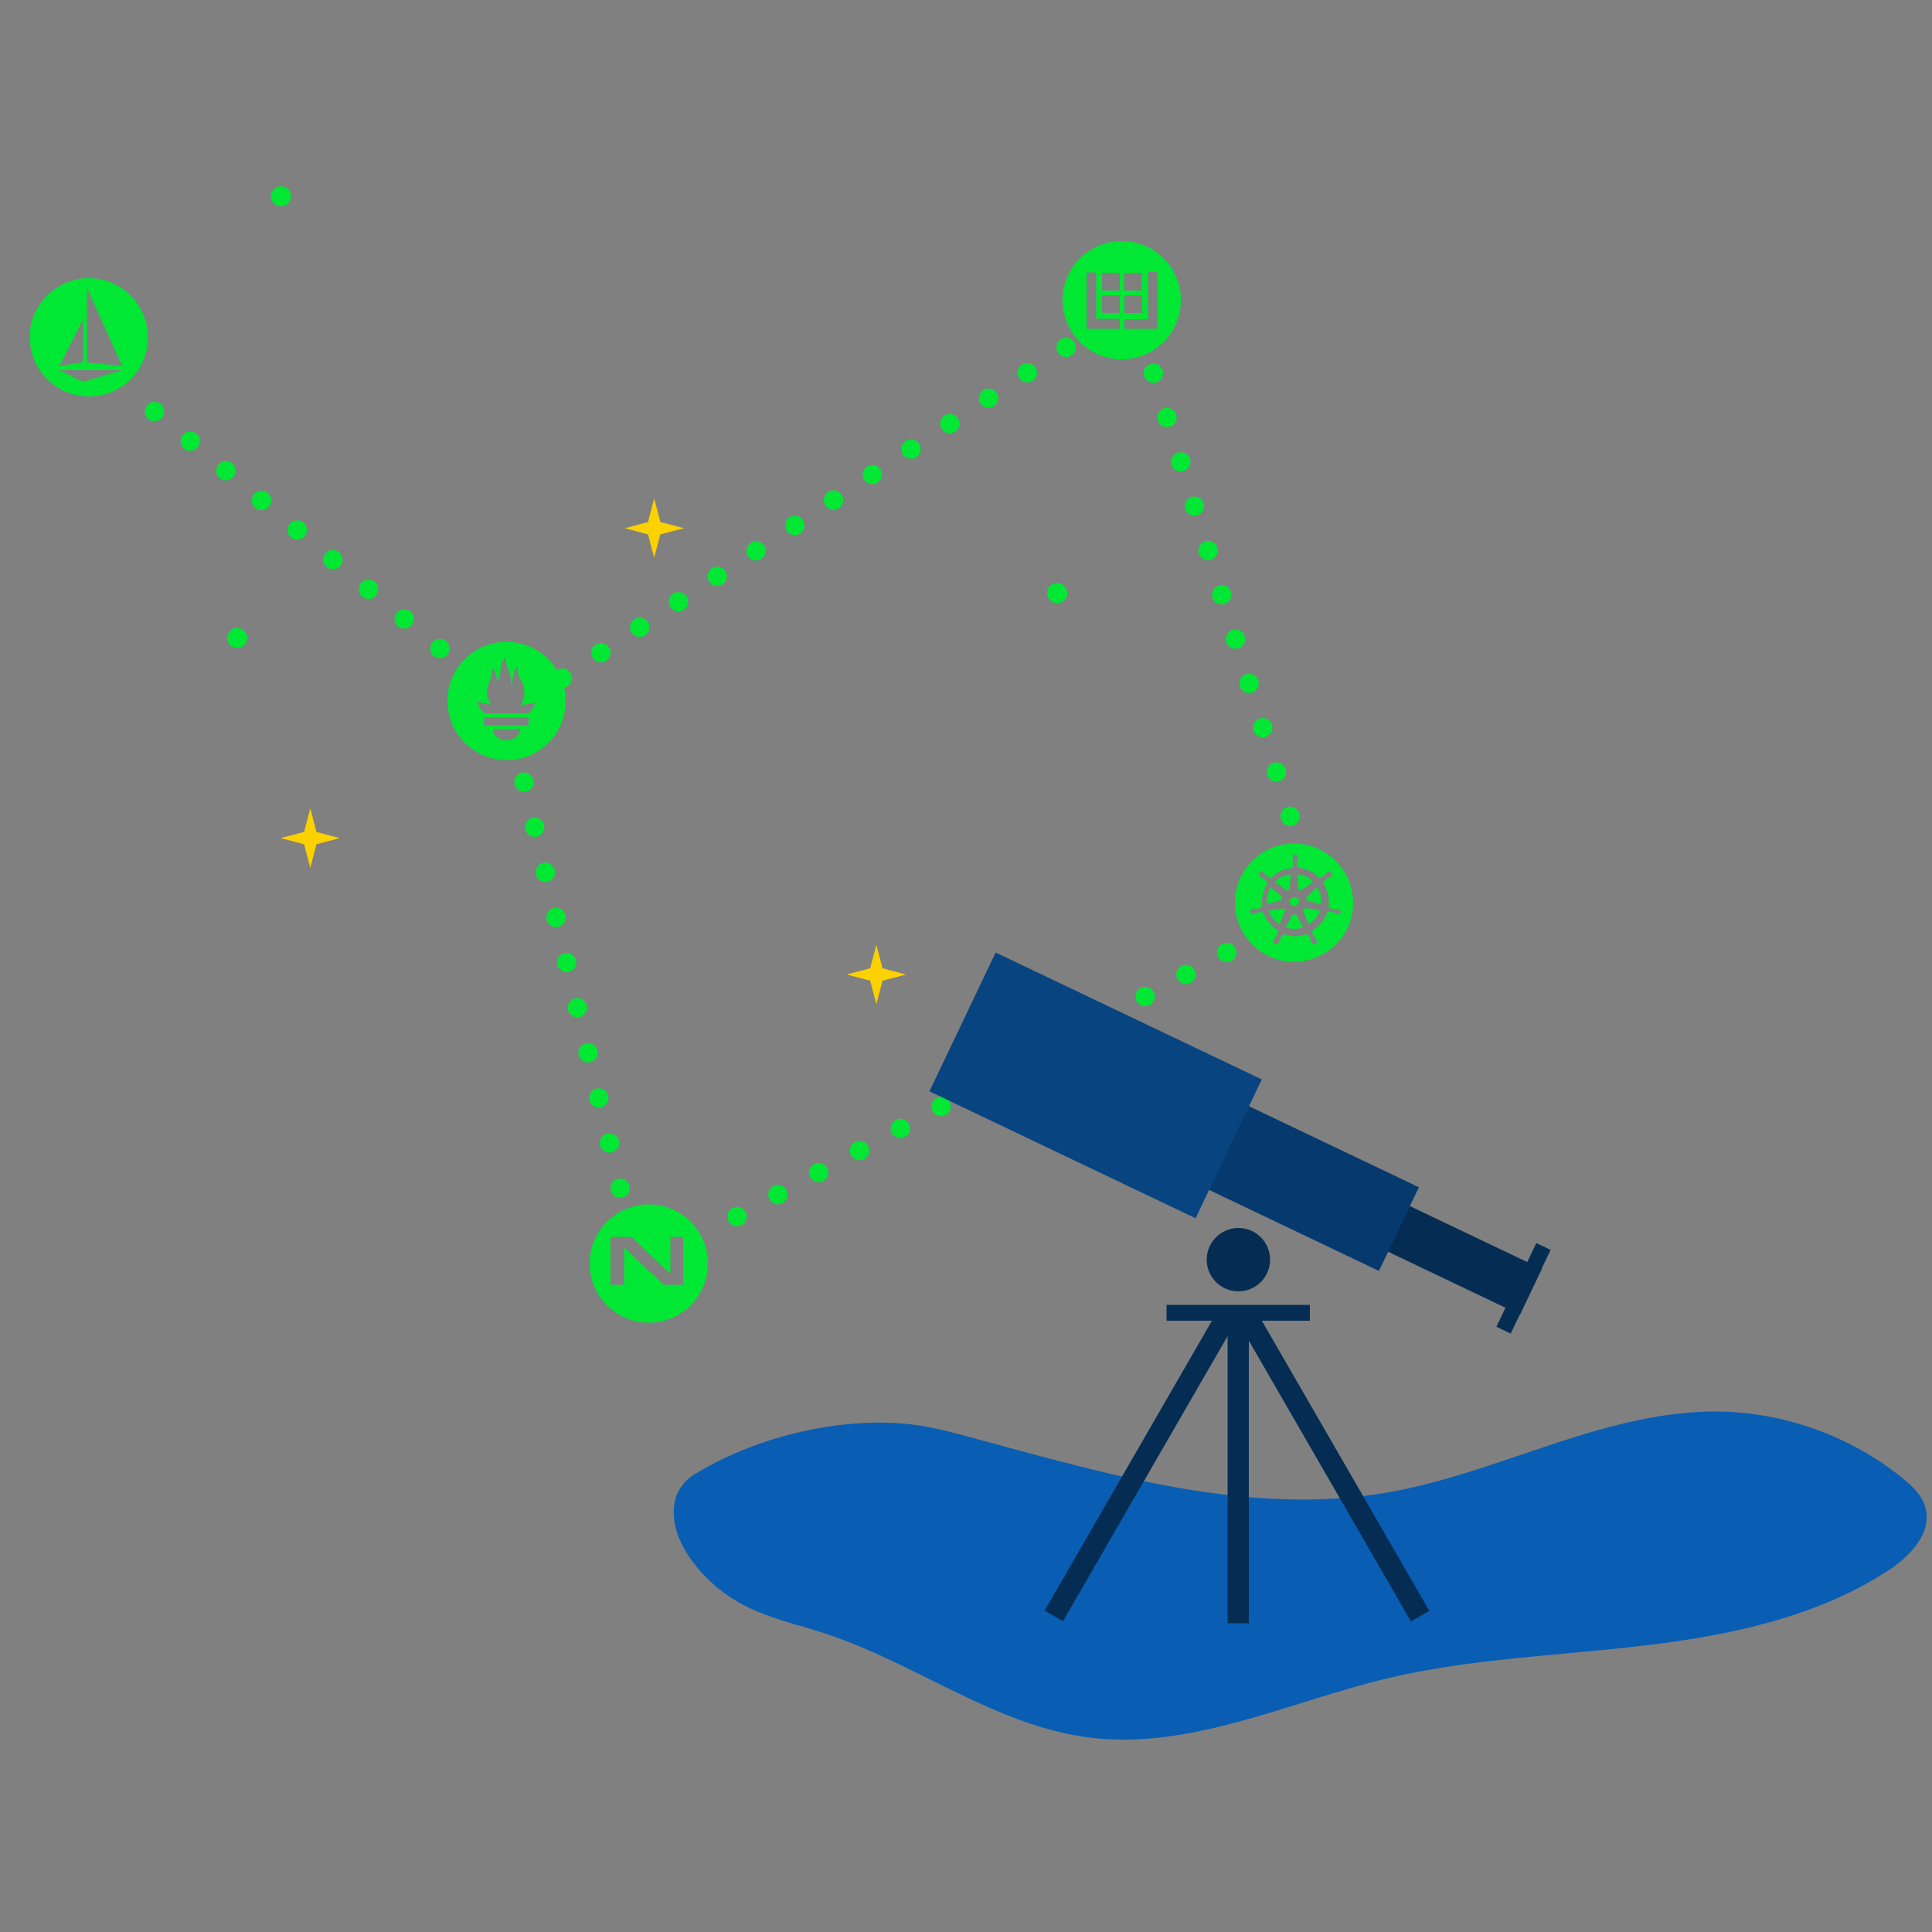<?xml version="1.0" encoding="utf-8"?><!--Generator: Adobe Illustrator 21.0.0, SVG Export Plug-In . SVG Version: 6.00 Build 0)--><svg id="Ebene_1" xmlns="http://www.w3.org/2000/svg" x="0px" y="0px" viewBox="0 0 500 500" style="enable-background:new 0 0 500 500"><rect x="0" y="0" width="500" height="500" fill="#808080" stroke="none"/><style>.st0{fill:#095EB3;} .st1{fill:none;} .st2{opacity:0.2;fill:#095EB3;} .st3{fill:#FCD100;} .st4{fill:#00E833;} .st5{fill:none;stroke:#00E833;stroke-width:5;stroke-linecap:round;stroke-miterlimit:10;stroke-dasharray:0,12;} .st6{fill:#174CE0;} .st7{fill:#052D54;} .st8{fill:#063A6E;} .st9{fill:#074480;} .st10{fill:#FFFFFF;} .st11{fill:url(#SVGID_1_);} .st12{fill:url(#SVGID_2_);} .st13{fill:#DEEEFF;} .st14{fill:#2C85DE;} .st15{fill:#3298FF;} .st16{clip-path:url(#SVGID_6_);fill:#044181;} .st17{clip-path:url(#SVGID_8_);fill:#00E833;} .st18{clip-path:url(#SVGID_10_);fill:#0B74DE;} .st19{clip-path:url(#SVGID_12_);fill:#4D10E1;} .st20{fill:#0B74DE;stroke:#0B74DE;stroke-width:5;stroke-linecap:round;stroke-miterlimit:10;stroke-dasharray:0,10;} .st21{fill:#0B74DE;} .st22{fill:#065AB3;} .st23{fill:#FFFFFF;stroke:#FFFFFF;stroke-width:5;stroke-miterlimit:10;} .st24{fill:#326DE6;} .st25{fill:#80C0FF;} .st26{fill:#4D10E1;} .st27{fill:#B3D9FF;} .st28{fill:#99CCFF;} .st29{clip-path:url(#SVGID_14_);} .st30{opacity:0.5;clip-path:url(#SVGID_16_);} .st31{opacity:0.5;} .st32{clip-path:url(#SVGID_18_);} .st33{opacity:0.5;fill:#095EB3;} .st34{clip-path:url(#SVGID_20_);} .st35{fill:#044181;} .st36{clip-path:url(#SVGID_22_);} .st37{clip-path:url(#SVGID_26_);fill:#00E833;} .st38{opacity:0.3;clip-path:url(#SVGID_22_);} .st39{opacity:0.3;clip-path:url(#SVGID_28_);} .st40{opacity:0.3;clip-path:url(#SVGID_30_);} .st41{clip-path:url(#SVGID_30_);fill:#00E833;} .st42{clip-path:url(#SVGID_32_);} .st43{opacity:0.4;clip-path:url(#SVGID_32_);} .st44{clip-path:url(#SVGID_34_);} .st45{clip-path:url(#SVGID_36_);fill:#044181;} .st46{clip-path:url(#SVGID_36_);fill:none;stroke:#3298FF;stroke-width:5;stroke-linecap:round;stroke-miterlimit:10;stroke-dasharray:0,12;} .st47{opacity:0.4;clip-path:url(#SVGID_36_);} .st48{clip-path:url(#SVGID_36_);} .st49{fill:none;stroke:#3298FF;stroke-width:25;stroke-linecap:round;stroke-miterlimit:10;} .st50{fill:none;stroke:#3298FF;stroke-width:5;stroke-linecap:round;stroke-miterlimit:10;stroke-dasharray:0,12;} .st51{opacity:0.2;fill:#00E833;} .st52{opacity:0.2;} .st53{fill:#FFFFFF;stroke:#3298FF;stroke-width:5;stroke-miterlimit:10;} .st54{fill:#FFFFFF;stroke:#3298FF;stroke-width:5;stroke-linecap:round;stroke-miterlimit:10;stroke-dasharray:0,12;} .st55{fill:none;stroke:#3298FF;stroke-width:5;stroke-linecap:round;stroke-miterlimit:10;stroke-dasharray:0,11.855;} .st56{fill:none;stroke:#3298FF;stroke-width:5;stroke-miterlimit:10;} .st57{fill:#096FD5;} .st58{fill:#086BCF;} .st59{fill:#096ED4;} .st60{fill:#086DD2;} .st61{fill:#1A71C8;} .st62{opacity:0.6;fill:#095EB3;enable-background:new ;} .st63{fill:#FCD000;} .st64{opacity:0.6;fill:#00E833;enable-background:new ;} .st65{fill:#162D50;} .st66{opacity:0.7;} .st67{opacity:0.7;fill:#FFFFFF;} .st68{opacity:0.7;fill:none;stroke:#FFFFFF;stroke-width:4;stroke-linecap:round;stroke-miterlimit:10;stroke-dasharray:2,12;} .st69{display:none;} .st70{fill:#074380;} .st71{fill:#261E65;} .st72{fill:#05294D;} .st73{fill:url(#SVGID_41_);} .st74{fill:url(#SVGID_42_);} .st75{fill:#084787;} .st76{fill:url(#SVGID_43_);} .st77{fill:url(#SVGID_44_);} .st78{fill:url(#SVGID_45_);} .st79{fill:url(#SVGID_46_);} .st80{clip-path:url(#SVGID_48_);fill:#0B74DE;} .st81{clip-path:url(#SVGID_50_);fill:#0B74DE;} .st82{clip-path:url(#SVGID_52_);fill:#0B74DE;} .st83{clip-path:url(#SVGID_54_);fill:#0B74DE;} .st84{clip-path:url(#SVGID_56_);fill:#0B74DE;} .st85{clip-path:url(#SVGID_58_);fill:#0B74DE;} .st86{clip-path:url(#SVGID_60_);fill:#0B74DE;} .st87{clip-path:url(#SVGID_62_);fill:#0B74DE;} .st88{clip-path:url(#SVGID_64_);fill:#0B74DE;} .st89{fill:url(#SVGID_65_);} .st90{fill:url(#SVGID_66_);} .st91{fill:url(#SVGID_67_);} .st92{fill:url(#SVGID_68_);} .st93{clip-path:url(#SVGID_70_);fill:#80C0FF;} .st94{clip-path:url(#SVGID_72_);fill:#80C0FF;} .st95{clip-path:url(#SVGID_74_);fill:#80C0FF;} .st96{clip-path:url(#SVGID_76_);fill:#80C0FF;} .st97{clip-path:url(#SVGID_78_);fill:#80C0FF;} .st98{fill:#0260DF;} .st99{opacity:0.3;} .st100{clip-path:url(#SVGID_80_);fill:#0B74DE;} .st101{clip-path:url(#SVGID_82_);fill:#0B74DE;} .st102{clip-path:url(#SVGID_84_);fill:#0B74DE;} .st103{clip-path:url(#SVGID_86_);fill:#0B74DE;} .st104{clip-path:url(#SVGID_88_);fill:#0B74DE;}</style><path class="st0" d="M179.5 381.7c15.4-9.5 36-14.7 54-13.3 6.3.5 12.4 2.1 18.5 3.8 35.2 9.5 71.5 20.3 107.4 14 29-5.1 56.1-21.3 85.6-20.9 17 .3 33.9 6.4 47.2 17.1 2.6 2.1 5.2 4.5 6.1 7.8 1.8 6.7-4.2 12.8-10 16.5-18.7 12-41 16.6-63.1 19.2-22 2.6-44.3 3.3-65.9 8.4-25.7 6.1-51 18.6-77.2 15.4-24.3-3-44.9-19.1-68.1-26.8-7.8-2.6-15.9-4.2-23-8.3-4.8-2.8-9.1-6.6-12.3-11.2-3.1-4.4-5.2-9.8-4-15.1 1.2-5.2 7-9.5 12-7.6"/><path class="st3" d="M228.4 253.8l6.1-1.6-6.1-1.6-1.6-6.1-1.6 6.1-6.1 1.6 6.1 1.6 1.6 6.1zM81.9 218.5l6-1.6-6-1.6-1.6-6.1-1.6 6.1-6.1 1.6 6.1 1.6 1.6 6.1zM170.9 138.3l6.1-1.6-6.1-1.6-1.6-6.1-1.6 6.1-6 1.6 6 1.6 1.6 6z"/><path class="st5" d="M160.5 307.5l-27-114M317.5 246.5l-132.4 71.4M298.5 96.6l37 119.9M145.5 175.5l131-86M40 106.5l79.8 66.3"/><path class="st4" d="M23 72c-8.4 0-15.3 6.8-15.3 15.3 0 8.4 6.8 15.3 15.3 15.3s15.3-6.8 15.3-15.3C38.2 78.8 31.4 72 23 72zm-1.5 10.6v11.1l-6.1 1 6.1-12.1zm0 16.2l-6.1-3h16.2l-10.1 3zm1-5V74.5l9.1 20.2-9.1-.9z"/><path transform="rotate(-64.5 394.265 333.446)" class="st7" d="M382.3 331.4h24v4.1h-24z"/><path transform="rotate(-64.5 361.715 317.92)" class="st7" d="M355.2 279.8h13.1v76.3h-13.1z"/><circle class="st7" cx="320.5" cy="326" r="8.2"/><path class="st7" d="M317.7 339h5.5v81.1h-5.5z"/><path transform="rotate(30 295.087 379.536)" class="st7" d="M292.3 334.9h5.5v89.3h-5.5z"/><path transform="rotate(150 345.223 379.561)" class="st7" d="M342.5 334.9h5.5v89.3h-5.5z"/><path class="st7" d="M301.9 337.7H339v4.1h-37.1z"/><path transform="rotate(-64.5 327.614 301.654)" class="st8" d="M315.6 263.5h24v76.3h-24z"/><path transform="rotate(-64.5 283.482 280.889)" class="st9" d="M263.6 242.8h39.8v76.3h-39.8z"/><path class="st4" d="M131.1 166.1c-8.4 0-15.3 6.8-15.3 15.3 0 8.4 6.8 15.3 15.3 15.3s15.3-6.8 15.3-15.3c-.1-8.5-6.9-15.3-15.3-15.3zm0 25.5c-1.9 0-3.5-1.3-3.5-2.9h7c0 1.6-1.6 2.9-3.5 2.9zm5.7-3.9h-11.5v-2.1h11.5v2.1zm0-3.1h-11.5l-.1-.1c-1.2-1.4-1.5-2.2-1.7-2.9 0 0 1.4.3 2.4.5 0 0 .5.1 1.3.3-.7-.9-1.2-2-1.2-3.1 0-2.5 1.9-4.6 1.2-6.3.7.1 1.4 1.4 1.4 3.5.7-1 1-2.7 1-3.8 0-1.1.7-2.4 1.5-2.5-.7 1.1.2 2 .9 4.4.3.9.2 2.3.5 3.3.1-1.9.4-4.8 1.6-5.7-.5 1.2.1 2.8.5 3.5.7 1.2 1.1 2.1 1.1 3.8 0 1.1-.4 2.2-1.1 3.1.8-.2 1.4-.3 1.4-.3l2.6-.5c.1-.3-.3 1.3-1.8 2.8zM167.9 311.7c-8.4 0-15.3 6.8-15.3 15.3 0 8.4 6.8 15.3 15.3 15.3 8.4 0 15.3-6.8 15.3-15.3 0-8.4-6.8-15.3-15.3-15.3zm9 20.8h-5.1l-10.3-9.6v9.6H158v-12.4h5.4l10.1 9.6v-9.6h3.3v12.4zM290.3 62.4c-8.4 0-15.3 6.8-15.3 15.3 0 8.4 6.8 15.3 15.3 15.3 8.4 0 15.3-6.8 15.3-15.3s-6.8-15.3-15.3-15.3zm-.5 22.4c0 .2-.1.3-.3.3h-8c-.2 0-.3-.1-.3-.3v-14c0-.2.1-.3.3-.3h1.9c.2 0 .3.1.3.3v11.7h5.8c.2 0 .3.1.3.3v2zm0-4.1c0 .2-.1.3-.3.3h-4c-.2 0-.3-.1-.3-.3v-4c0-.2.1-.3.3-.3h4c.2 0 .3.1.3.3v4zm0-5.8c0 .2-.1.3-.3.3h-4c-.2 0-.3-.1-.3-.3v-4c0-.2.1-.3.3-.3h4c.2 0 .3.1.3.3v4zm1.1-4c0-.2.1-.3.3-.3h4c.2 0 .3.1.3.3v4c0 .2-.1.3-.3.3h-4c-.2 0-.3-.1-.3-.3v-4zm4.7 5.8v4c0 .2-.1.3-.3.3h-4c-.2 0-.3-.1-.3-.3v-4c0-.2.1-.3.3-.3h4c.1 0 .3.1.3.3zm4 6.2v1.9c0 .2-.1.3-.3.3h-8c-.2 0-.3-.1-.3-.3v-1.9c0-.2.1-.3.3-.3h5.8V70.7c0-.2.1-.3.3-.3h1.9c.2 0 .3.1.3.3v12.2z"/><g><path class="st4" d="M331.7 232.8c.2-.3.2-.6-.1-.8l-2.7-2.4c-.8 1.3-1.2 2.9-1 4.4l3.5-1c.1 0 .2-.1.3-.2zM333.2 230.5c.3 0 .6-.3.6-.6l.2-3.6-.7.1c-1.3.3-2.4.9-3.4 1.8l3 2.1c.2.1.2.2.3.2zM331.9 235.1l-3.6.6c.5 1.4 1.5 2.7 2.8 3.5l1.4-3.3c.1-.1.1-.3 0-.4-.1-.2-.3-.4-.6-.4zM334 234.1l.9.5 1-.5.3-1.1-.7-.8h-1.1l-.7.8zM336.1 230.2c.2.3.5.3.8.1l3-2.1c-1.1-1.1-2.5-1.8-4.1-1.9l.2 3.6c0 .2 0 .3.1.3zM337.6 235.1c-.3.1-.4.4-.3.7l1.4 3.4c.9-.5 1.6-1.3 2.2-2.2.3-.4.5-.9.7-1.4l-3.6-.6c-.1.1-.2.1-.4.1z"/><path class="st4" d="M334.9 218.3c-8.4 0-15.3 6.8-15.3 15.3 0 8.4 6.8 15.3 15.3 15.3s15.3-6.8 15.3-15.3c-.1-8.4-6.9-15.3-15.3-15.3zm11.4 18.2h-.2-.2c-.1 0-.3-.1-.4-.2-.1 0-.1 0-.2-.1-.4-.1-.8-.3-1.2-.3-.1 0-.2 0-.3.1h-.3c-.6 2.1-2.1 3.8-3.9 4.9l.1.3c-.1.1-.1.3 0 .4.1.4.3.7.6 1v.1c.1.1.1.1.1.2.1.1.2.2.3.4l.1.1c.1.2.1.4 0 .5s-.2.3-.3.4c-.1 0-.2.1-.3.1-.3 0-.5-.2-.7-.4 0 0 0-.1-.1-.1-.1-.1-.1-.3-.1-.4l-.1-.2c-.1-.4-.3-.8-.5-1.1-.1-.1-.2-.2-.3-.2l-.1-.3c-.4.1-.8.3-1.2.3-.6.2-1.3.3-1.9.3-1.1 0-2.1-.2-3.1-.6l-.1.3c-.1 0-.2.1-.3.2-.2.4-.4.7-.5 1.1l-.1.2c0 .1-.1.3-.1.4l-.1.1c-.1.3-.4.4-.7.4-.1 0-.2 0-.3-.1-.3-.2-.5-.6-.3-1 0 0 0-.1.1-.1.1-.1.2-.3.3-.4.1-.1.1-.1.1-.2.2-.3.4-.7.6-1v-.4l.2-.3c-.4-.2-.6-.4-1-.6-1.4-1.1-2.4-2.6-3-4.2h-.3c-.1-.1-.2-.1-.3-.1l-1.2.3c-.1 0-.1 0-.2.1-.1 0-.3.1-.4.1H324.2c-.3 0-.6-.2-.7-.5-.1-.4.2-.8.6-.8h.8c.4 0 .8-.1 1.2-.2.1-.1.2-.1.3-.3l.3-.1c-.3-2.1.1-4.2 1.3-5.9 0-.1.1-.1.1-.2l-.2-.2c0-.1 0-.2-.1-.3-.3-.3-.6-.5-1-.7-.1 0-.1-.1-.2-.1-.1-.1-.3-.1-.4-.2l-.1-.1c-.3-.3-.4-.7-.1-1 .1-.2.3-.3.5-.3s.4.1.5.2c0 0 .1 0 .1.1l.3.3.1.1c.3.3.6.6.9.8.1 0 .1.1.2.1h.1l.2.1c1.2-1.3 2.7-2.2 4.4-2.5.4-.1.8-.1 1.2-.2v-.4c.1-.1.1-.2.2-.3 0-.4 0-.8-.1-1.2v-.2c0-.1-.1-.3-.1-.4v-.2c0-.2.1-.4.2-.5.2-.2.4-.3.6-.3.4 0 .6.4.6.8v.2c0 .1 0 .3-.1.4v.2c-.1.4-.1.8-.1 1.2 0 .1.1.2.2.3v.3c1.7.2 3.4.8 4.7 1.9l.9.9.3-.2h.1c.1 0 .1 0 .2-.1.3-.2.6-.5.9-.8l.1-.1.3-.3s.1 0 .1-.1c.1-.1.3-.2.5-.2s.4.1.5.3c.3.3.2.8-.1 1v.1s-.1 0-.1.1c-.1.1-.3.1-.4.2-.1 0-.1.1-.2.1-.4.2-.7.4-1 .7-.1.1-.1.2-.1.3l-.2.2c.6.9 1 1.9 1.3 3 .2 1 .3 2.1.1 3.2l.3.1c0 .1.1.2.3.3.4.1.8.2 1.2.2h.8c.3.1.6.4.6.8-.1.2-.4.4-.7.4z"/><path class="st4" d="M335.2 236.7c-.3-.1-.5-.1-.7.1l-1.8 3.2c.7.2 1.5.4 2.3.4.5 0 1-.1 1.6-.2.3-.1.5-.1.7-.1l-1.7-3.1c-.3-.2-.3-.3-.4-.3zM340.9 229.6l-2.7 2.5c-.1.1-.1.1-.1.3-.1.3.1.6.4.7l3.4 1c.1-.8 0-1.5-.1-2.3-.2-.8-.5-1.5-.9-2.2z"/><path class="st10" d="M248.5 177.3z"/></g><circle class="st4" cx="273.6" cy="153.5" r="2.6"/><circle class="st4" cx="72.7" cy="50.8" r="2.6"/><circle class="st4" cx="61.4" cy="165.1" r="2.6"/></svg>